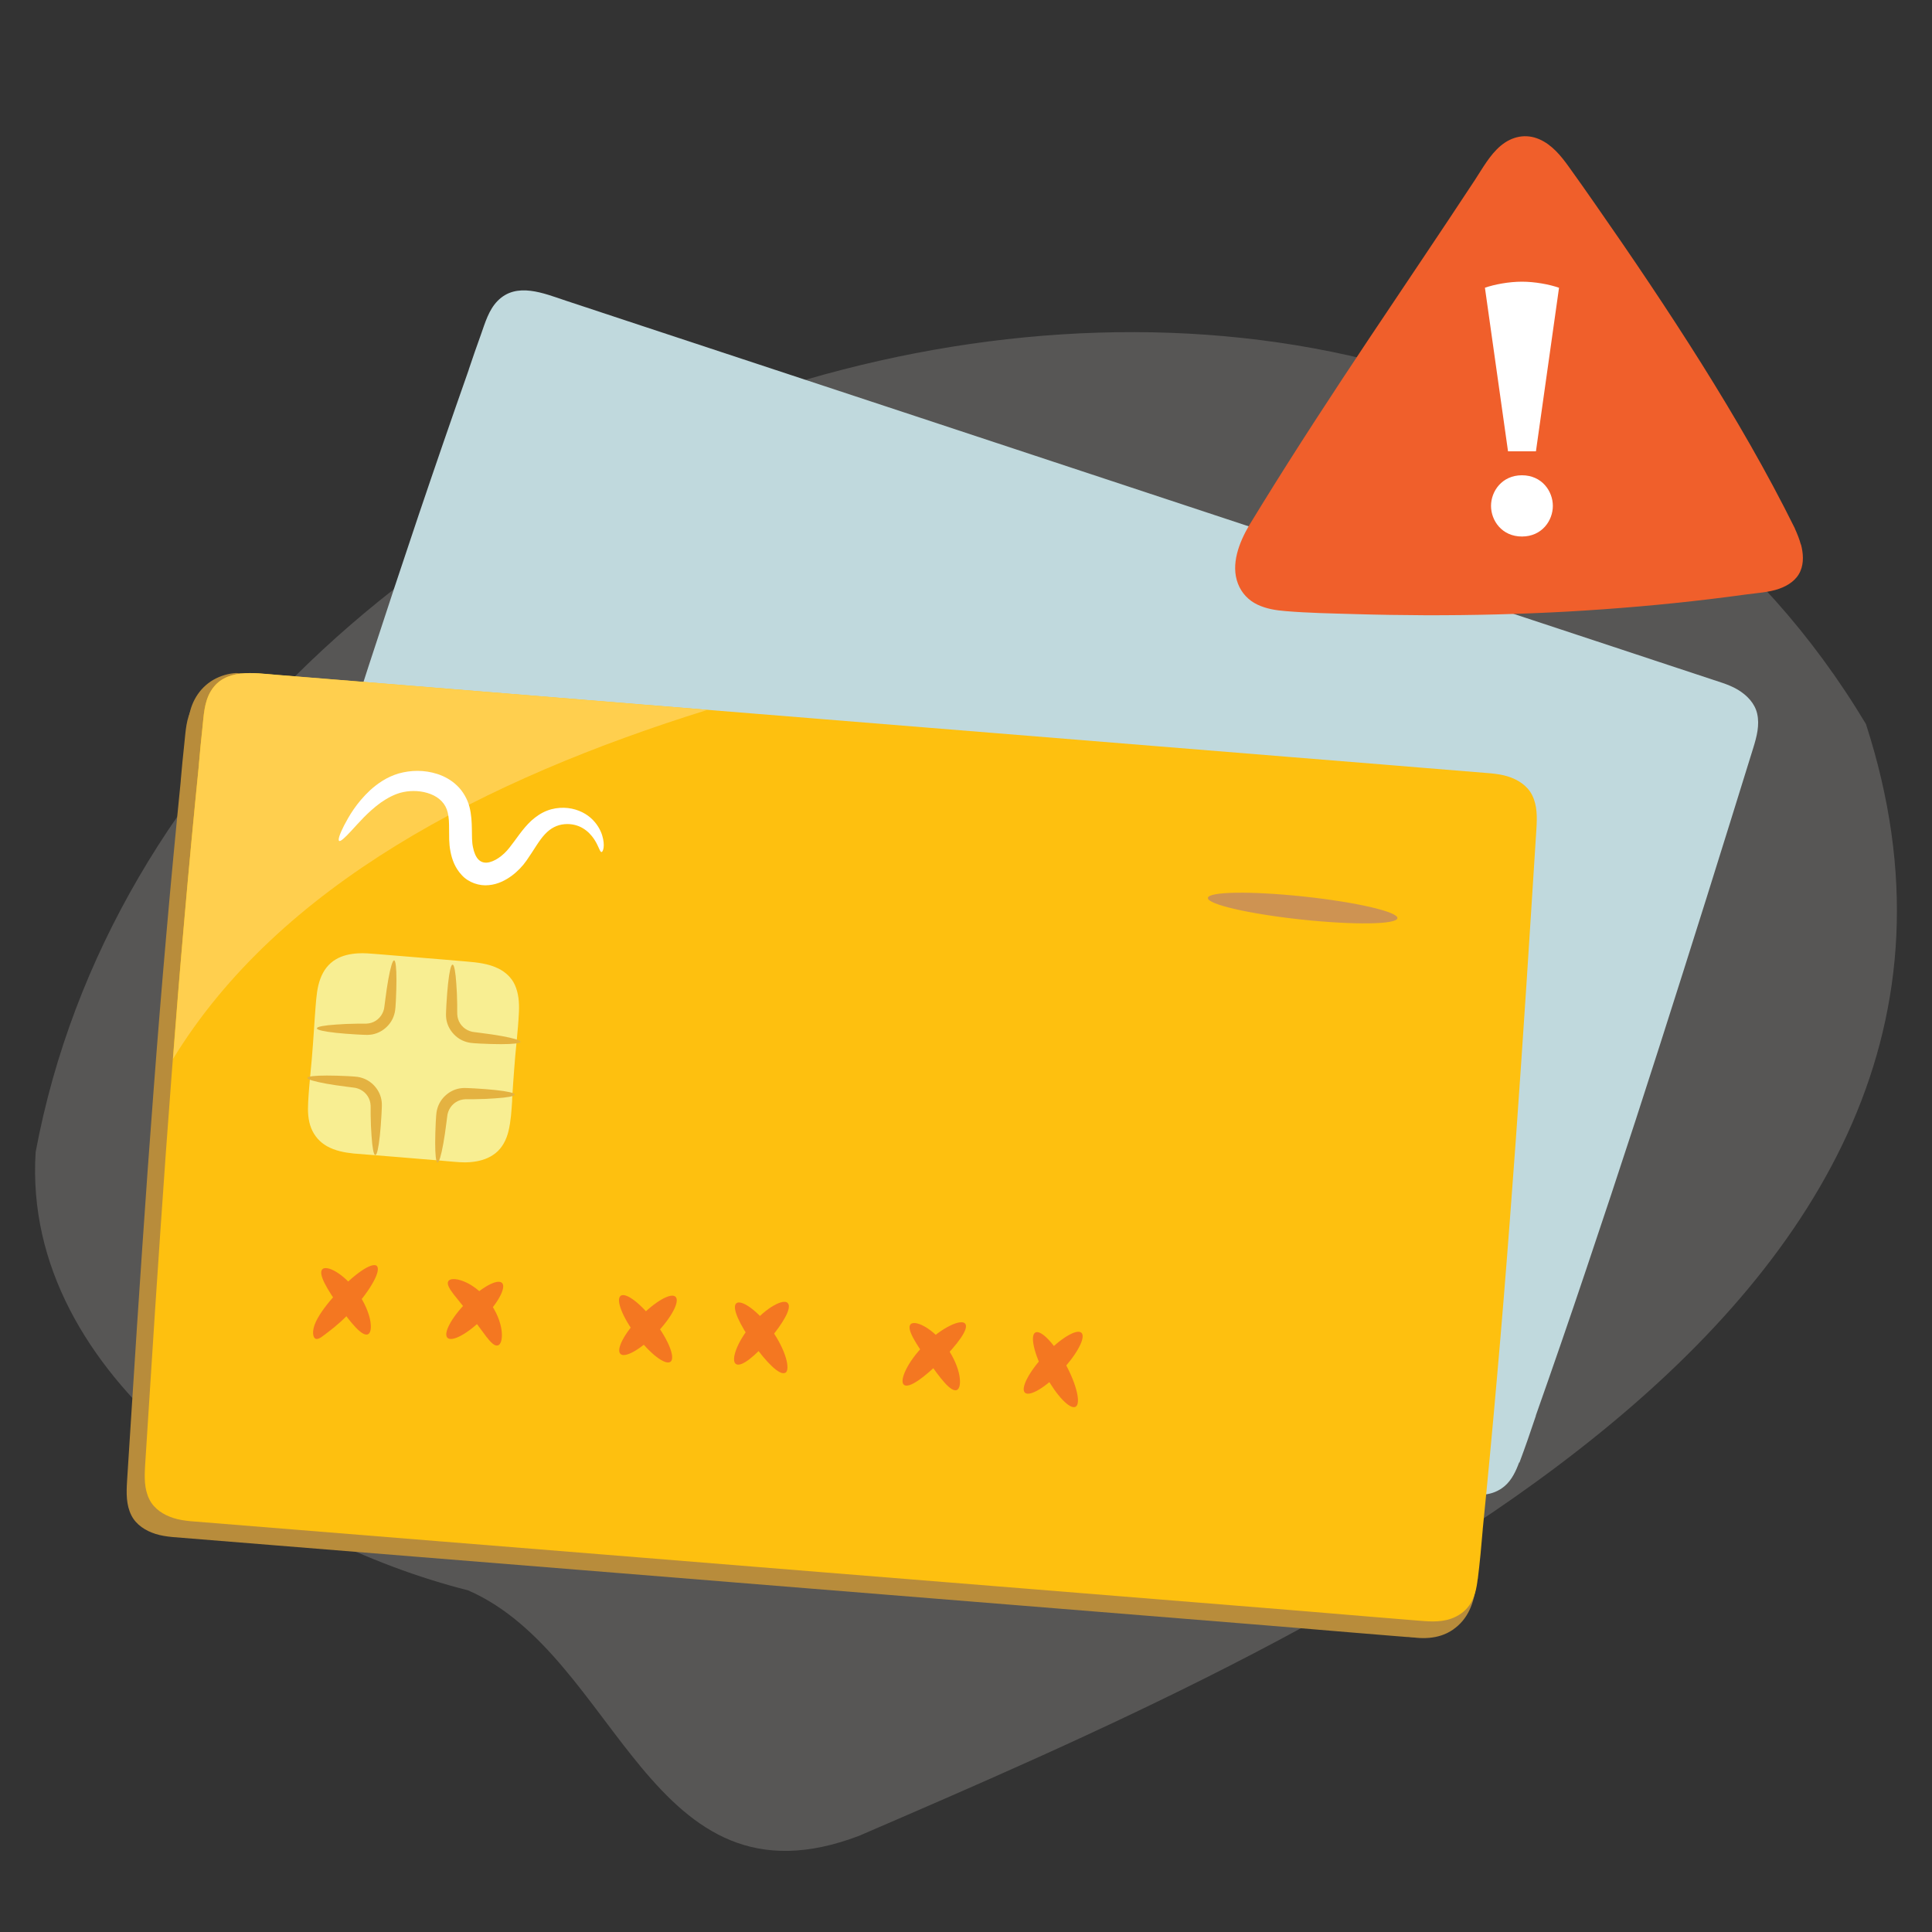 <?xml version="1.0" encoding="UTF-8"?><svg xmlns="http://www.w3.org/2000/svg" viewBox="0 0 200 200"><rect x="0" y="0" width="200" height="200" fill="#333333" stroke="none"/><defs><style>.cls-1{fill:none;}.cls-2{fill:#ce9352;}.cls-3{fill:#c0d9dd;}.cls-4{fill:#fec00f;}.cls-5{fill:#575655;}.cls-6{fill:#f47721;}.cls-7{fill:#fff;}.cls-8{fill:#ffcf4e;}.cls-9{fill:#e4b241;}.cls-10{fill:#b88c3b;}.cls-11{fill:#f8ee92;}.cls-12{fill:#f05f2b;}</style></defs><g id="BG_x5F_Strong"><path class="cls-5" d="M193.16,74.95C148.11-.19,18.98,37.46,3.69,119.26c-1.49,23.56,24.65,40.31,44.76,45.37,15.62,6.79,18.77,33.68,40.49,25.41,45.58-19.68,124.27-53.25,104.22-115.09Z"/></g><g id="Outline"><g id="Layer_7"><path class="cls-3" d="M157.29,151.41c.6-1.6,1.16-3.22,1.7-4.84,0-.01,0-.03,0-.04,1.77-5.01,3.5-10.03,5.19-15.06,1.74-5.16,3.45-10.33,5.14-15.51,1.66-5.12,3.31-10.25,4.93-15.38,1.63-5.13,3.24-10.27,4.84-15.41.81-2.59,1.62-5.19,2.42-7.79.35-1.14.66-2.32.39-3.51-.25-1.08-1.06-1.9-1.98-2.46-.5-.3-1.04-.52-1.59-.71-2.38-.79-4.76-1.57-7.14-2.36-1.12-.37-2.23-.74-3.35-1.11-3.03-1-6.05-2-9.08-3-4.43-1.46-8.85-2.93-13.28-4.39-5.37-1.77-10.74-3.55-16.11-5.32-5.81-1.92-11.61-3.84-17.42-5.76-5.74-1.89-11.47-3.79-17.21-5.69-5.2-1.72-10.4-3.44-15.6-5.15-4.19-1.38-8.38-2.77-12.57-4.15l-8.01-2.65c-2.26-.75-5.09-1.97-7.05.03-.92.94-1.29,2.26-1.72,3.47-.43,1.2-.86,2.41-1.26,3.62,0,.02,0,.04-.01.05-1.76,5-3.49,10.02-5.19,15.05-1.74,5.16-3.45,10.33-5.14,15.51-1.66,5.12-3.31,10.25-4.93,15.38-1.63,5.13-3.24,10.27-4.84,15.41-.81,2.59-1.62,5.19-2.42,7.79-.35,1.14-.66,2.32-.39,3.51.25,1.08,1.06,1.9,1.98,2.46.5.3,1.04.52,1.59.71,8.13,2.69,16.27,5.37,24.4,8.06,6.66,2.2,13.31,4.39,19.97,6.59,6.12,2.02,12.25,4.04,18.37,6.06,6.54,2.16,13.08,4.32,19.62,6.47,7.9,2.61,15.8,5.22,23.69,7.82,1.13.37,2.26.75,3.39,1.12,2.35.78,4.71,1.57,7.06,2.35,1.43.48,2.86.95,4.29,1.43,1.19.39,2.4.83,3.67.71.79-.08,1.51-.36,2.12-.88.74-.63,1.17-1.56,1.5-2.45h0Z"/></g><g id="Layer_10"><path class="cls-10" d="M151.11,165.1c.21-1.69.37-3.4.51-5.1,0-.02,0-.03,0-.04.53-5.28,1.03-10.57,1.49-15.86.48-5.43.92-10.86,1.33-16.29.41-5.37.8-10.74,1.16-16.11.37-5.37.72-10.75,1.06-16.12.17-2.71.35-5.42.52-8.14.07-1.19.1-2.41-.45-3.5-.5-.99-1.48-1.6-2.5-1.92-.56-.18-1.14-.26-1.71-.32-2.5-.2-4.99-.4-7.49-.61-1.17-.09-2.35-.19-3.52-.29-3.18-.26-6.35-.51-9.53-.77-4.65-.38-9.3-.75-13.94-1.13-5.64-.46-11.27-.91-16.91-1.37-6.1-.49-12.19-.99-18.29-1.48-6.02-.49-12.05-.98-18.07-1.46-5.46-.44-10.92-.89-16.38-1.33-4.4-.36-8.79-.71-13.19-1.07l-8.41-.68c-2.37-.19-5.41-.72-6.85,1.7-.68,1.13-.72,2.5-.86,3.78-.13,1.27-.27,2.54-.37,3.81,0,.02,0,.04,0,.06-.53,5.28-1.03,10.56-1.49,15.85-.48,5.43-.92,10.86-1.33,16.29-.41,5.37-.8,10.74-1.16,16.11-.37,5.37-.72,10.75-1.06,16.12-.17,2.71-.35,5.42-.52,8.14-.07,1.19-.1,2.41.45,3.5.5.99,1.48,1.6,2.5,1.92.56.18,1.14.26,1.71.32,8.54.69,17.08,1.38,25.62,2.07,6.99.56,13.97,1.13,20.96,1.69,6.43.52,12.86,1.04,19.28,1.56,6.86.55,13.73,1.11,20.59,1.66,8.29.67,16.58,1.34,24.87,2.01,1.19.1,2.37.19,3.56.29,2.47.2,4.95.41,7.42.62,1.5.12,3.01.25,4.51.37,1.25.1,2.53.25,3.74-.18.75-.27,1.39-.71,1.86-1.36.57-.79.77-1.79.88-2.74h0Z"/><path class="cls-10" d="M20.99,74.82c.09-1.57,1.06-2.99,2.59-3.47,1.36-.44,2.59.27,3.94.04.95-.16.55-1.61-.4-1.45-.95.16-1.96-.36-2.94-.25-.84.1-1.65.38-2.36.85-1.45.97-2.23,2.58-2.33,4.29-.06.97,1.45.95,1.5-.02h0Z"/><path class="cls-10" d="M145.35,169.33c1.68.39,3.56.4,5.03-.61,1.65-1.13,2.2-2.81,2.45-4.72.13-.95-1.33-1.34-1.45-.38-.2,1.47-.48,2.88-1.75,3.8-1.12.81-2.61.75-3.89.46-.94-.22-1.33,1.24-.38,1.45h0Z"/></g><g id="Layer_7-2"><path class="cls-4" d="M152.98,163.46c.21-1.69.37-3.4.51-5.1,0-.02,0-.03,0-.04.53-5.28,1.03-10.57,1.49-15.86.48-5.43.92-10.86,1.33-16.29.41-5.37.8-10.74,1.16-16.11.37-5.37.72-10.75,1.06-16.12.17-2.71.35-5.42.52-8.14.07-1.19.1-2.41-.45-3.5-.5-.99-1.48-1.6-2.5-1.92-.56-.18-1.14-.26-1.71-.32-2.5-.2-4.99-.4-7.49-.61-1.17-.09-2.35-.19-3.52-.29-3.18-.26-6.35-.51-9.53-.77-4.65-.38-9.3-.75-13.94-1.13-5.64-.46-11.27-.91-16.91-1.37-6.1-.49-12.19-.99-18.29-1.48-6.02-.49-12.05-.98-18.07-1.46-5.46-.44-10.92-.89-16.38-1.33-4.4-.36-8.79-.71-13.19-1.07l-8.41-.68c-2.37-.19-5.41-.72-6.85,1.7-.68,1.13-.72,2.5-.86,3.78-.13,1.27-.27,2.54-.37,3.81,0,.02,0,.04,0,.06-.53,5.28-1.03,10.56-1.49,15.85-.48,5.43-.92,10.86-1.33,16.29-.41,5.37-.8,10.74-1.16,16.11-.37,5.37-.72,10.75-1.06,16.12-.17,2.71-.35,5.42-.52,8.14-.07,1.19-.1,2.41.45,3.5.5.99,1.48,1.6,2.5,1.92.56.18,1.14.26,1.71.32,8.54.69,17.08,1.38,25.62,2.07,6.99.56,13.97,1.13,20.96,1.69,6.43.52,12.86,1.04,19.28,1.56,6.86.55,13.73,1.11,20.59,1.66,8.29.67,16.58,1.34,24.87,2.01,1.19.1,2.37.19,3.56.29,2.47.2,4.95.41,7.42.62,1.5.12,3.01.25,4.51.37,1.25.1,2.53.25,3.74-.18.75-.27,1.39-.71,1.86-1.36.57-.79.77-1.79.88-2.74h0Z"/></g><g id="Layer_16"><path class="cls-1" d="M20.59,79.16c.11-1.27.24-2.54.37-3.81.13-1.28.18-2.65.86-3.78,1.44-2.41,4.48-1.89,6.85-1.7l8.41.68c4.4.36,8.79.71,13.19,1.07,5.46.44,10.92.89,16.38,1.33,1.86.15,3.73.3,5.59.45.24-.15.44-.29.54-.33.26-.09-40.76-5.97-45.43-5.46-4.67.51-5.73-2-7.04,2.96-1.31,4.96-1.1,23.27-1.2,24.5.46-5.28.96-10.57,1.49-15.85,0-.02,0-.04,0-.06h0Z"/><path class="cls-9" d="M54.04,74.34s0,0,0,0h0Z"/><path class="cls-9" d="M54.01,74.34h.03s-.03,0-.03,0Z"/><path class="cls-9" d="M53.83,74.33h.15s-.09,0-.15,0Z"/><path class="cls-9" d="M53.98,74.34h.03s-.03,0-.03,0Z"/><path class="cls-1" d="M154.39,80.06c.58.06,1.16.14,1.71.32,1.03.32,2,.93,2.5,1.92.55,1.09.53,2.32.45,3.5-.09,1.38-.17,2.76-.26,4.15.19.13.35.23.43.27.24.13.41-1.81.57-3.39.16-1.57,2.04-4.54.13-6-1.91-1.46-9.48-2.09-9.48-2.09.24.25.52.66.77,1.06,1.06.09,2.12.17,3.18.26h0Z"/></g><g id="Layer_11"><path class="cls-11" d="M53.01,113.89c.07-1.03.12-2.06.21-3.09.13-2.02.41-4.04.5-6.06.04-.96-.03-1.92-.43-2.8-.33-.73-.97-1.32-1.68-1.67-1.06-.53-2.22-.64-3.38-.74-.74-.06-1.48-.13-2.23-.19-1.46-.12-2.91-.24-4.37-.36-.89-.07-1.79-.15-2.68-.22-.63-.05-1.26-.11-1.9-.07-.79.05-1.59.21-2.28.62-.78.46-1.29,1.16-1.6,1.99-.35.92-.42,1.93-.5,2.9-.07.85-.12,1.71-.18,2.56-.03.48-.06.95-.1,1.43-.13,1.98-.39,3.95-.49,5.93-.05.9-.02,1.84.32,2.68.32.79.88,1.43,1.62,1.85.85.48,1.81.66,2.76.76,3.17.26,6.35.5,9.52.78.96.08,1.93.21,2.89.08.83-.11,1.61-.36,2.28-.89.72-.57,1.14-1.42,1.35-2.29.25-1.04.31-2.13.38-3.19h0Z"/></g><path class="cls-6" d="M39.01,131.05c-.49-.44-2.37.84-4.2,2.86-.91,1.03-1.65,1.96-2.11,2.91-.22.47-.31.91-.29,1.23.02.32.14.5.29.55.33.08.71-.29,1.35-.77.63-.47,1.62-1.31,2.52-2.32,1.83-2.02,2.92-4.02,2.43-4.46Z"/><path class="cls-6" d="M38.08,138.13c.3-.13.39-.68.24-1.48-.16-.79-.58-1.82-1.28-2.81-.7-.99-1.52-1.74-2.21-2.16-.69-.42-1.25-.52-1.47-.28-.44.5.51,2.06,1.73,3.81,1.23,1.74,2.38,3.16,3,2.92Z"/><path class="cls-6" d="M51.97,132.81c-.47-.46-2.11.43-3.67,2-1.56,1.57-2.44,3.22-1.98,3.68.47.46,2.11-.43,3.67-2,1.56-1.57,2.44-3.22,1.98-3.68Z"/><path class="cls-6" d="M51.53,139.28c.31-.07.5-.63.4-1.51-.1-.86-.52-2.02-1.33-3.07-.81-1.05-1.82-1.76-2.64-2.07-.82-.32-1.41-.27-1.56.01-.16.3.12.77.57,1.36.46.57,1.06,1.32,1.73,2.16.64.86,1.21,1.64,1.65,2.22.46.59.84.98,1.17.9Z"/><path class="cls-6" d="M69.93,134.24c-.47-.46-2.14.5-3.71,2.13-1.58,1.63-2.47,3.33-1.99,3.79.47.46,2.14-.5,3.71-2.13s2.47-3.33,1.99-3.79Z"/><path class="cls-6" d="M69.41,140.97c.53-.4-.2-2.25-1.63-4.13-1.42-1.89-3-3.09-3.53-2.7-.53.4.2,2.25,1.63,4.13,1.42,1.89,3,3.09,3.53,2.7Z"/><path class="cls-6" d="M81.55,134.89c-.44-.48-2.22.44-3.75,2.25-1.54,1.8-2.16,3.7-1.62,4.06.55.37,2-.83,3.44-2.51,1.43-1.69,2.39-3.31,1.93-3.79Z"/><path class="cls-6" d="M81.29,142.12c.57-.31.06-2.36-1.39-4.41-1.44-2.05-3.19-3.23-3.68-2.79-.5.44.37,2.23,1.73,4.16,1.36,1.93,2.76,3.35,3.34,3.03Z"/><path class="cls-6" d="M99.92,137.03c-.4-.52-2.37.33-4.19,2.15-1.82,1.81-2.67,3.79-2.15,4.18.53.41,2.14-.8,3.84-2.49,1.69-1.7,2.91-3.31,2.5-3.84Z"/><path class="cls-6" d="M99.04,143.9c.3-.12.42-.67.28-1.49-.14-.81-.57-1.87-1.28-2.89-.72-1.01-1.57-1.77-2.29-2.18-.72-.41-1.28-.49-1.5-.24-.42.52.61,2.04,1.83,3.8,1.24,1.74,2.32,3.22,2.96,3Z"/><path class="cls-6" d="M111.95,137.97c-.48-.45-2.18.57-3.79,2.28-1.62,1.71-2.54,3.47-2.06,3.92s2.18-.57,3.79-2.28c1.62-1.71,2.54-3.47,2.06-3.92Z"/><path class="cls-6" d="M111.34,145.63c.58-.31.12-2.29-1.03-4.41-1.15-2.12-2.55-3.59-3.13-3.28-.58.31-.12,2.29,1.03,4.41,1.15,2.12,2.55,3.59,3.13,3.28Z"/><path class="cls-8" d="M73.26,73.48c-2.2-.18-4.41-.36-6.61-.54-5.46-.44-10.92-.89-16.38-1.33-4.4-.36-8.79-.71-13.19-1.07l-8.41-.68c-2.37-.19-5.41-.72-6.85,1.7-.68,1.13-.72,2.5-.86,3.78-.13,1.27-.27,2.54-.37,3.81,0,.02,0,.04,0,.06-.53,5.28-1.03,10.56-1.49,15.85-.43,4.85-.82,9.7-1.19,14.56,10.99-17.97,32.21-28.94,55.35-36.14Z"/><path class="cls-2" d="M144.66,95.05c.07-.66-4.26-1.66-9.68-2.24-5.42-.58-9.87-.52-9.94.14-.07.66,4.26,1.66,9.68,2.24,5.42.58,9.87.52,9.94-.14Z"/><path class="cls-7" d="M62.27,88.2c.14.01.41-.62.06-1.75-.18-.55-.53-1.21-1.19-1.79-.66-.58-1.63-1.01-2.76-1.04-.56-.01-1.16.07-1.75.3-.6.23-1.14.6-1.62,1.03-.94.87-1.58,1.94-2.28,2.81-.33.42-.69.76-1.11,1.05-.41.28-.87.47-1.23.49-.35.02-.64-.09-.88-.34-.24-.25-.45-.72-.55-1.27-.23-1.05.05-2.53-.36-4.16-.21-.81-.68-1.63-1.28-2.2-.6-.58-1.32-.97-2.02-1.2-1.42-.46-2.81-.4-4.03-.06-1.25.37-2.19,1.05-2.93,1.71-1.48,1.38-2.23,2.74-2.72,3.67-.48.94-.65,1.51-.51,1.6.14.09.58-.31,1.28-1.07.7-.75,1.65-1.89,3.02-2.89.69-.48,1.5-.93,2.36-1.1.88-.18,1.9-.14,2.8.21.91.35,1.57,1,1.78,1.92.12.48.14,1.06.14,1.73,0,.34,0,.69.01,1.07.01.38.05.81.13,1.22.16.83.47,1.71,1.18,2.46.69.76,1.82,1.14,2.79,1.03.97-.09,1.73-.51,2.36-.96.62-.46,1.15-1.02,1.54-1.58.76-1.08,1.28-2.06,1.9-2.72.61-.66,1.28-.98,2.02-1.05.73-.07,1.41.11,1.92.42.52.31.89.73,1.15,1.11.51.77.6,1.36.78,1.35Z"/><path class="cls-9" d="M53.28,113.3c0-.16-.76-.33-1.99-.46-.62-.07-1.35-.12-2.17-.17-.2-.01-.41-.02-.63-.03-.11,0-.2-.01-.34-.01-.13,0-.27,0-.41.02-.55.06-1.1.3-1.54.68-.45.38-.77.88-.92,1.41-.08.25-.12.56-.13.77-.01.21-.02.42-.04.63-.04.82-.06,1.55-.06,2.17,0,1.24.08,2.01.24,2.03s.38-.73.6-1.95c.11-.61.22-1.34.32-2.15.02-.2.05-.41.08-.62.02-.22.05-.34.11-.52.11-.32.31-.62.58-.85.27-.23.6-.38.93-.43.16-.03.33-.03.56-.03.21,0,.42,0,.63,0,.82-.01,1.55-.04,2.17-.09,1.24-.08,2-.22,2.01-.38Z"/><path class="cls-9" d="M46.84,99.86c-.16,0-.33.76-.46,1.99-.07.62-.12,1.35-.17,2.17-.01.2-.02.41-.03.63,0,.11-.01.2-.01.34,0,.13,0,.27.02.41.06.55.3,1.1.68,1.54.38.45.88.77,1.41.92.25.08.56.12.77.13.21.01.42.02.63.04.82.04,1.55.06,2.17.06,1.24,0,2.01-.08,2.03-.24.01-.16-.73-.38-1.95-.6-.61-.11-1.34-.22-2.15-.32-.2-.02-.41-.05-.62-.08-.22-.02-.34-.05-.52-.11-.32-.11-.62-.31-.85-.58-.23-.27-.38-.6-.43-.93-.03-.16-.03-.33-.03-.56,0-.21,0-.42,0-.63-.01-.82-.04-1.55-.09-2.17-.08-1.24-.22-2-.38-2.01Z"/><path class="cls-9" d="M32.81,106.46c0,.16.76.33,1.99.46.62.07,1.35.12,2.17.17.2.01.41.02.63.03.11,0,.2.01.34.01.13,0,.27,0,.41-.02.55-.06,1.1-.3,1.54-.68.45-.38.77-.88.92-1.41.08-.25.12-.56.13-.77.01-.21.02-.42.04-.63.04-.82.06-1.55.06-2.17,0-1.24-.08-2.01-.24-2.03s-.38.73-.6,1.95c-.11.61-.22,1.34-.32,2.15-.02.2-.05.41-.08.62-.02.22-.05.34-.11.52-.11.32-.31.62-.58.85-.27.23-.6.38-.93.43-.16.03-.33.03-.56.03-.21,0-.42,0-.63,0-.82.01-1.55.04-2.17.09-1.24.08-2,.22-2.01.38Z"/><path class="cls-9" d="M38.86,119.57c.16,0,.33-.76.46-1.99.07-.62.12-1.35.17-2.17.01-.2.02-.41.03-.63,0-.11.01-.2.01-.34,0-.13,0-.27-.02-.41-.06-.55-.3-1.1-.68-1.54-.38-.45-.88-.77-1.41-.92-.25-.08-.56-.12-.77-.13-.21-.01-.42-.02-.63-.04-.82-.04-1.55-.06-2.17-.06-1.24,0-2.01.08-2.03.24-.01.16.73.38,1.95.6.61.11,1.34.22,2.15.32.2.02.41.05.62.08.22.02.34.05.52.11.32.11.62.31.85.58.23.27.38.6.43.93.03.16.03.33.03.56,0,.21,0,.42,0,.63.01.82.04,1.55.09,2.17.08,1.24.22,2,.38,2.01Z"/><g id="Sign"><path class="cls-12" d="M186.42,56.36c-.15-.56-.37-1.1-.61-1.63,0,0,0-.01,0-.02-2.9-5.86-6.2-11.53-9.67-17.07-3.48-5.54-7.2-11.06-10.98-16.47-.91-1.31-1.83-2.62-2.76-3.91-.8-1.12-1.75-2.28-3.04-2.84-1.41-.62-2.85-.3-4.01.67-1.13.95-1.88,2.34-2.68,3.56-3.61,5.49-7.29,10.92-10.93,16.38-3.77,5.66-7.5,11.35-11.07,17.14-.45.73-.9,1.47-1.35,2.2h0c-1.03,1.76-1.95,4.05-1.16,6.07.37.95,1.08,1.71,2.01,2.15s1.91.59,2.9.67c2.37.2,4.77.24,7.15.31,2.38.07,4.88.11,7.32.12,4.92.01,9.83-.11,14.74-.38,4.93-.28,9.85-.7,14.75-1.29,1.27-.15,2.54-.32,3.8-.49,1.11-.15,2.3-.21,3.37-.59.92-.33,1.79-.9,2.18-1.83.37-.87.29-1.85.06-2.74Z"/><path class="cls-7" d="M153.71,29.79c.99-.35,2.5-.63,3.84-.63s2.85.28,3.84.63l-2.39,16.93h-2.89l-2.39-16.93ZM154.35,52.37c0-1.51,1.13-3.17,3.2-3.17s3.2,1.65,3.2,3.17-1.13,3.17-3.2,3.17-3.2-1.65-3.2-3.17Z"/></g></g></svg>